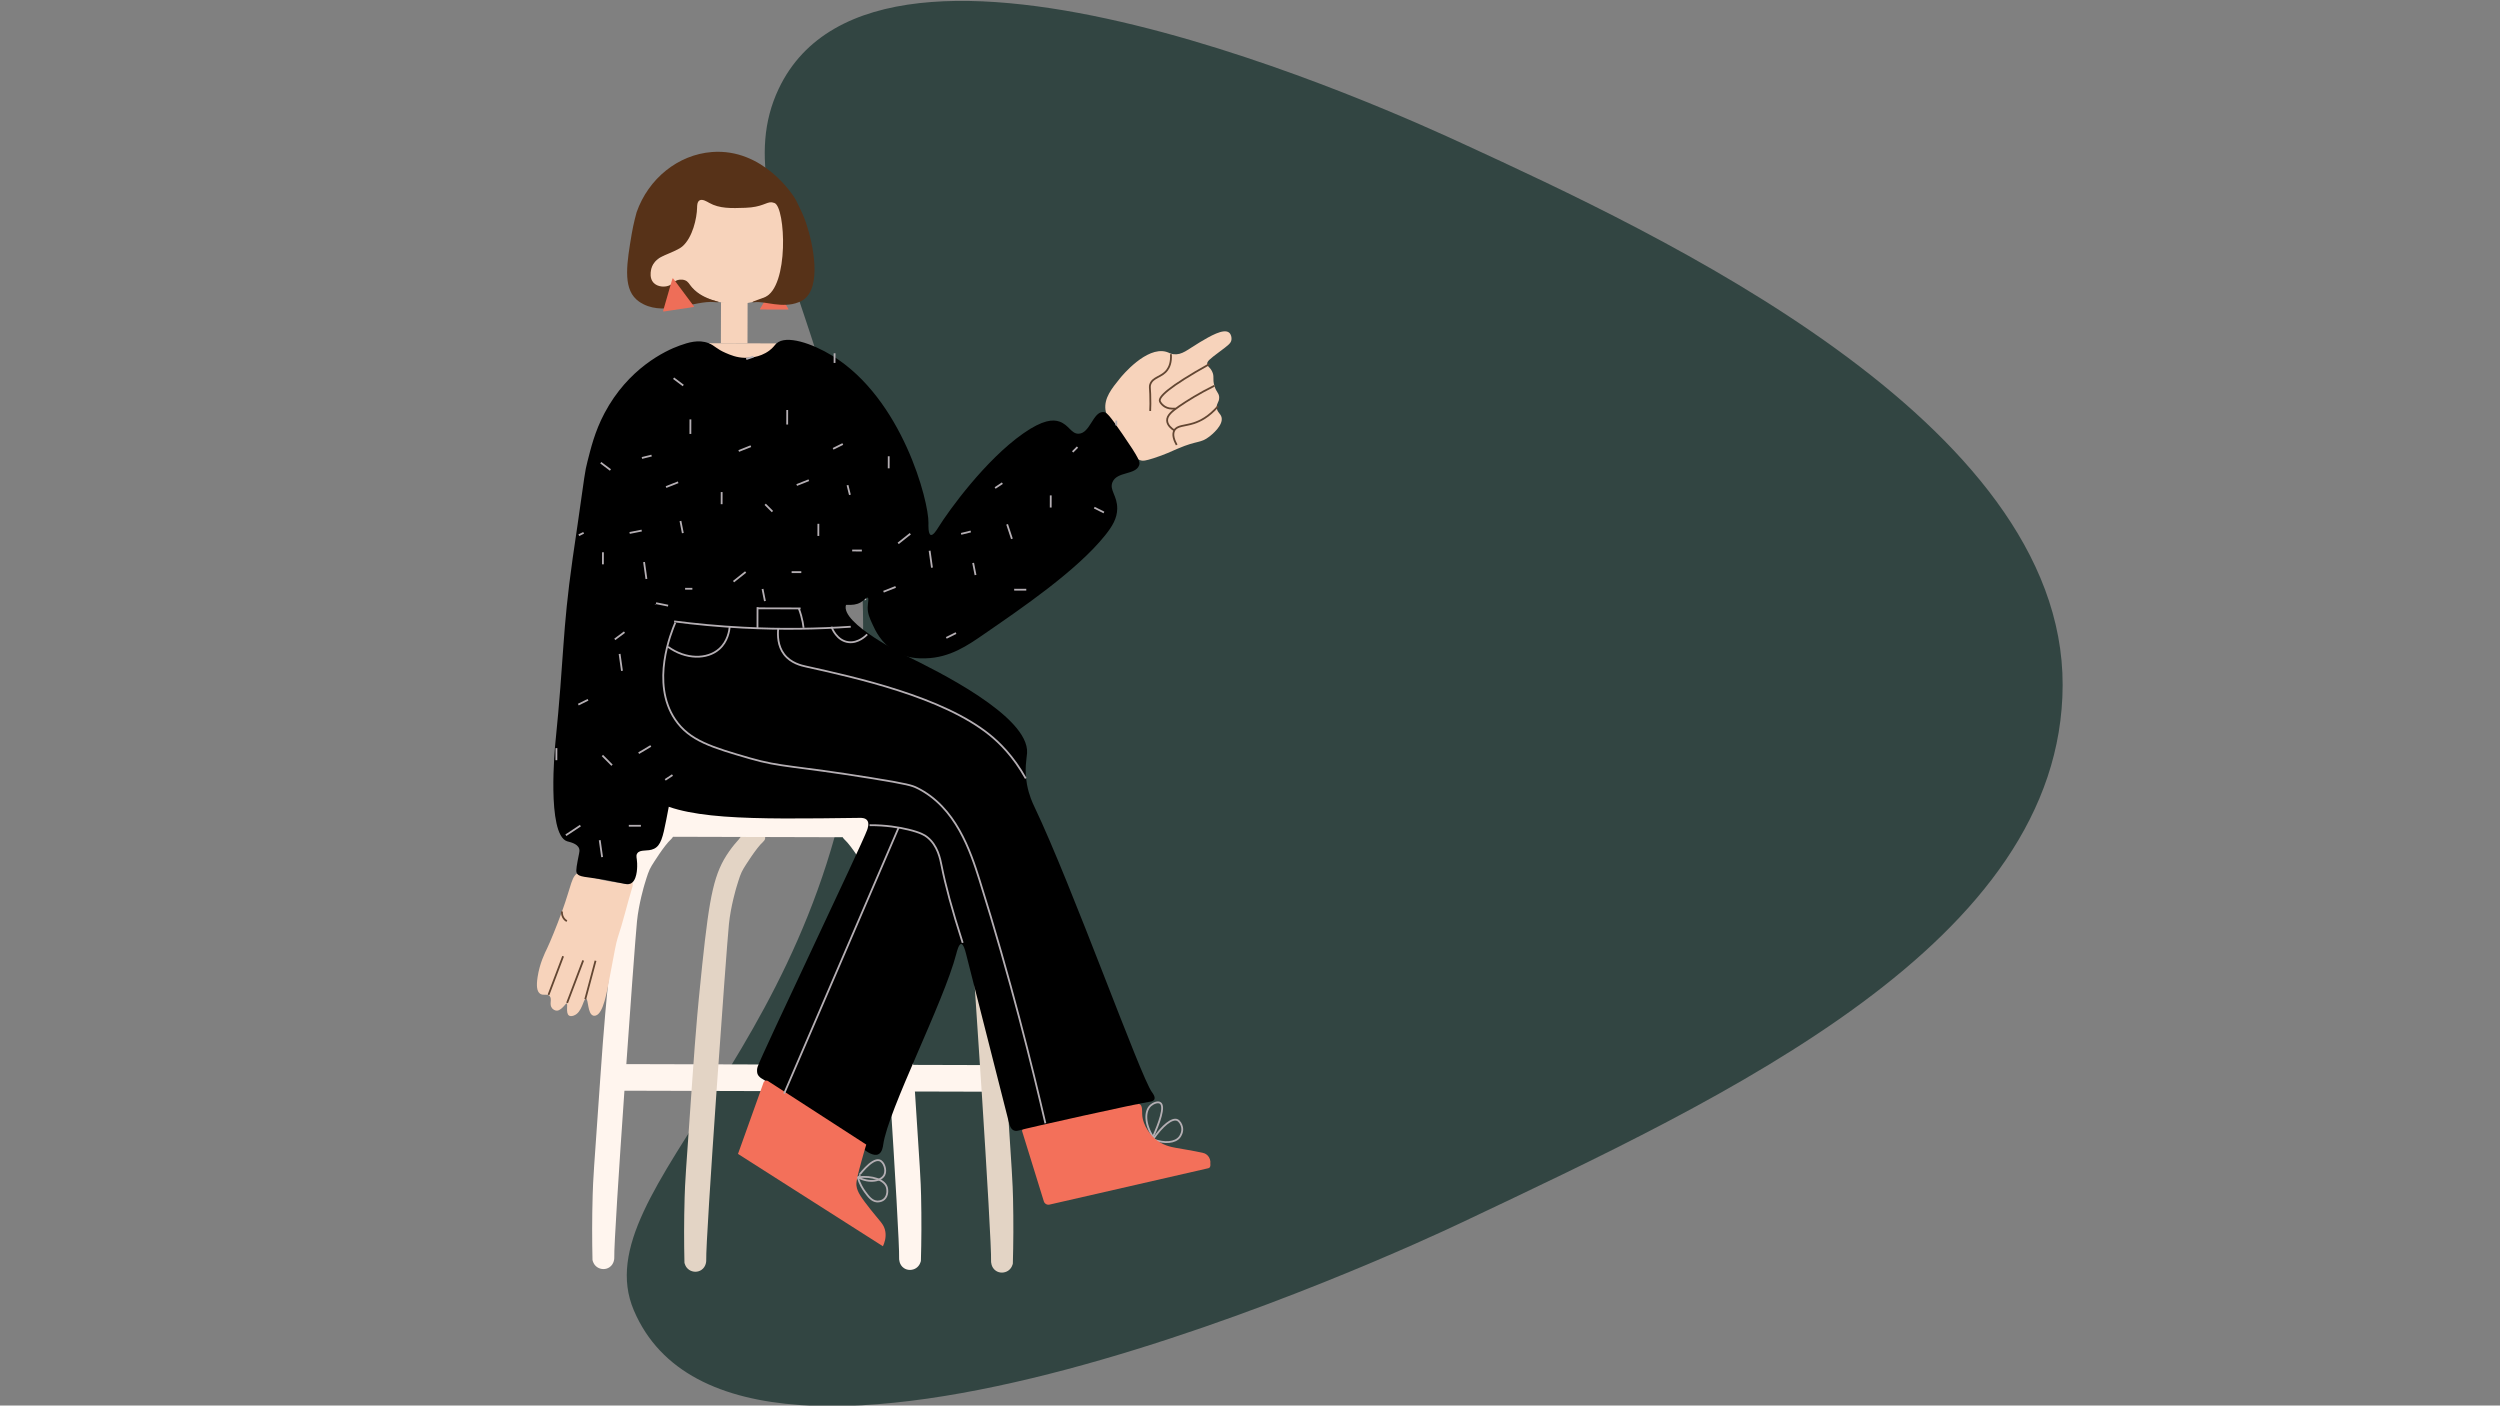<?xml version="1.0" encoding="utf-8"?>
<!-- Generator: Adobe Illustrator 23.0.1, SVG Export Plug-In . SVG Version: 6.00 Build 0)  -->
<svg version="1.1" xmlns="http://www.w3.org/2000/svg" xmlns:xlink="http://www.w3.org/1999/xlink" x="0px" y="0px"
	 viewBox="0 0 1366 768" style="enable-background:new 0 0 1366 768;" xml:space="preserve">
<rect x="0" y="0" width="1366" height="768" fill="#808080" stroke="none"/>
<style type="text/css">
	.st0{fill:#324542;}
	.st1{fill:#FFF5EE;}
	.st2{fill:#E3D4C5;}
	.st3{fill:none;stroke:#B5AFB4;stroke-miterlimit:10;}
	.st4{fill:#F3705A;}
	.st5{fill:#EE6E58;}
	.st6{fill:#F7D3BB;}
	.st7{fill:#573218;}
	.st8{fill:#00305F;}
	.st9{fill:none;stroke:#624632;stroke-miterlimit:10;}
</style>
<g id="Layer_1">
</g>
<g id="Layer_3">
	<g id="Layer_4">
	</g>
	<g>
		<path class="st0" d="M1127.03,374.39c-0.39,140.46-182.84,224.65-329.05,293.93C768.54,682.27,404.15,851.61,346.34,716
			C317.7,648.83,457,570.6,470.56,372.58c11.7-170.88-78.93-252.62-45.09-324.05c55.32-116.74,339,13.93,374.14,30.12
			C905.37,127.37,1127.43,229.82,1127.03,374.39z"/>
		<g>
			<path class="st1" d="M541.95,596.51l-204.51-0.56c-3.02-0.01-5.49-2.49-5.48-5.52l0.01-3.54c0.01-3.02,2.49-5.49,5.52-5.48
				l204.51,0.56c3.02,0.01,5.49,2.49,5.48,5.52l-0.01,3.54C547.45,594.05,544.97,596.52,541.95,596.51z"/>
			<path class="st2" d="M516.39,453.65c-0.7,0.05-2.64,0.18-4.21,1.74c-0.61,0.6-1.7,1.52-1.6,2.84c0.08,1.05,0.89,1.78,1.16,2.02
				c3.82,3.49,10.02,13.72,10.54,14.57c1.59,2.62,2.37,5.27,3.94,10.59c0,0,2.98,10.1,3.91,19.84
				c1.31,13.65,11.86,172.35,11.39,183.81c-0.01,0.19-0.08,3.47,2.63,5.3c2.05,1.38,4.7,1.25,6.61,0.02
				c2.05-1.33,2.56-3.5,2.66-3.96c0.31-10.83,0.4-22.78,0.1-35.7c-0.19-8.24-0.43-12.16-3.79-63.47
				c-1.04-15.87-1.58-24.04-2.55-35.7c-0.28-3.41-1.12-13.37-2.57-27.77c-3.87-38.56-6.21-50.42-14.37-62.18
				c-2.13-3.07-4.11-5.35-5.27-6.63C524.78,458.66,521.34,453.31,516.39,453.65z"/>
			<path class="st2" d="M412.32,453.36c0.7,0.05,2.64,0.19,4.2,1.76c0.6,0.61,1.69,1.53,1.58,2.85c-0.08,1.04-0.9,1.77-1.17,2.02
				c-3.84,3.47-10.1,13.66-10.62,14.51c-1.6,2.61-2.4,5.26-4,10.57c0,0-3.04,10.09-4.02,19.82
				c-1.38,13.64-12.81,172.28-12.41,183.74c0.01,0.19,0.07,3.47-2.66,5.28c-2.06,1.37-4.71,1.23-6.61-0.02
				c-2.05-1.34-2.54-3.51-2.63-3.97c-0.25-10.83-0.28-22.78,0.1-35.7c0.24-8.23,0.5-12.16,4.14-63.45
				c1.13-15.86,1.71-24.03,2.74-35.69c0.3-3.41,1.2-13.36,2.72-27.76c4.08-38.54,6.49-50.38,14.71-62.1
				c2.14-3.05,4.14-5.32,5.31-6.6C403.9,458.33,407.37,453,412.32,453.36z"/>
			<path class="st1" d="M362.08,451.9c0.7,0.05,2.64,0.19,4.2,1.76c0.6,0.61,1.69,1.53,1.58,2.85c-0.08,1.04-0.9,1.77-1.17,2.02
				c-3.84,3.47-10.09,13.66-10.62,14.51c-1.6,2.61-2.4,5.26-4,10.57c0,0-3.04,10.09-4.02,19.82
				c-1.38,13.64-12.81,172.28-12.41,183.74c0.01,0.19,0.07,3.47-2.66,5.28c-2.06,1.37-4.71,1.23-6.61-0.02
				c-2.05-1.34-2.54-3.51-2.63-3.97c-0.25-10.83-0.28-22.78,0.1-35.7c0.24-8.23,0.5-12.16,4.14-63.45
				c1.13-15.86,1.71-24.03,2.74-35.69c0.3-3.41,1.2-13.36,2.72-27.76c4.08-38.54,6.49-50.38,14.71-62.1
				c2.14-3.05,4.14-5.32,5.31-6.6C353.66,456.87,357.13,451.54,362.08,451.9z"/>
			<path class="st1" d="M528.41,457.65l-174.69-0.48c-5.22-0.01-9.49-4.3-9.47-9.53l0.02-8.1c0.01-5.22,4.3-9.49,9.53-9.47
				l174.69,0.48c5.22,0.01,9.49,4.3,9.47,9.53l-0.02,8.1C537.93,453.4,533.64,457.66,528.41,457.65z"/>
			<path class="st1" d="M466.15,452.19c-0.7,0.05-2.64,0.18-4.21,1.74c-0.61,0.6-1.7,1.52-1.6,2.84c0.08,1.05,0.89,1.78,1.16,2.02
				c3.82,3.49,10.02,13.72,10.54,14.57c1.59,2.62,2.37,5.27,3.94,10.59c0,0,2.98,10.1,3.91,19.84
				c1.31,13.65,11.86,172.35,11.39,183.81c-0.01,0.19-0.08,3.47,2.63,5.3c2.05,1.38,4.7,1.25,6.61,0.02
				c2.05-1.33,2.56-3.5,2.66-3.96c0.31-10.83,0.4-22.78,0.1-35.7c-0.19-8.24-0.43-12.16-3.79-63.47
				c-1.04-15.87-1.58-24.04-2.55-35.7c-0.28-3.41-1.12-13.37-2.57-27.77c-3.87-38.56-6.21-50.42-14.37-62.18
				c-2.13-3.07-4.11-5.35-5.27-6.63C474.54,457.2,471.1,451.85,466.15,452.19z"/>
		</g>
		<g>
			<path class="st3" d="M630.01,621.21c-4.63-7.09-4.64-14.2-1.27-17.19c1.39-1.23,3.95-2.3,5.29-1.31
				C636.67,604.66,633.38,613.63,630.01,621.21z"/>
			<path class="st3" d="M630.01,622.53c5.08-7.51,10.41-11.78,13.25-10.54c1.27,0.56,2.32,2.34,2.63,3.97
				c0.49,2.58-0.89,4.69-1.34,5.28C642.21,624.38,636.29,625.03,630.01,622.53z"/>
			<path class="st4" d="M660.27,638.31c-28.94,6.63-57.87,13.25-86.81,19.88c-1.35,0.31-2.71-0.47-3.12-1.8
				c-3.94-12.74-7.88-25.47-11.83-38.21c-0.36-1.17,1.09-1.83,1.29-2.12c3.34-4.68,8-6.46,32.56-10.16
				c33.83-5.08,27.59-2.09,29.09-2.56c0.16-0.05,0.76-0.25,1.32,0c1.47,0.67,1.28,3.8,1.31,5.29c0.15,6.91,5.78,12.51,6.57,13.24
				c4.24,3.91,9.22,4.83,11.88,5.32c1.74,0.32,9.77,1.63,14.54,2.68c0.46,0.1,1.63,0.38,2.64,1.33c1.24,1.17,1.87,3.01,1.62,4.68
				C661.35,635.89,661.68,637.98,660.27,638.31z"/>
			<path d="M629.42,596.75c0.32,0.44,2,2.55,1.31,3.97c-0.53,1.07-2.18,1.25-2.65,1.31c-6.16,0.79-66.9,14.31-71.44,15.67
				c-0.34,0.1-1.49,0.47-2.64-0.01c-1.69-0.7-2.34-2.81-2.63-3.97c-21.71-85.27-23.54-92.61-23.54-92.62
				c-0.54-2.17-1.46-5.29-2.63-5.3c-1.33,0-2.33,4-2.66,5.28c-6.87,26.59-37.32,85.45-39.95,104.34c-0.14,1.01-0.53,4.25-2.66,5.28
				c-2.66,1.28-6.5-1.61-7.93-2.67c-7.76-5.74-50.55-35.83-55.42-38.5c-0.42-0.23-1.95-1.02-2.64-2.65c0,0-0.7-1.66,0.01-3.97
				c1.76-5.7,57.09-121.56,59.85-129.41c0.33-0.94,1.29-3.66,0.01-5.29c-1.08-1.38-3.26-1.34-3.96-1.33
				c-60.33,0.8-98.85,1.31-116.31-12.22c-25.06-19.41-22.3-79.71,2.94-105.76c0.51-0.53,0.97-0.97,1.33-1.32
				c0.73,0.01,3.29,0.04,6.51,0.01c0,0,87.03-0.85,95.29,0.27c0.59,0.08,2.19,0.3,2.64,1.33c0.27,0.61,0.02,1.24,0,1.32
				c-3.25,10.13,32.98,27.86,32.98,27.86c16.17,7.91,67.18,32.87,65.96,53.07c-0.17,2.89-1.6,8.73-0.05,17.19
				c1.11,6.03,3.17,10.32,3.93,11.91C585.9,484.2,623.19,588.36,629.42,596.75z"/>
			<path class="st3" d="M468.65,643.24c6.72,3.52,12.96,1.95,14.55-1.28c1.31-2.65-0.17-7.15-2.62-7.94
				C476.16,632.6,468.62,643.22,468.65,643.24c0.01,0.01,0.63-0.62,1.33-1.32"/>
			<path class="st3" d="M468.65,643.24c1.14,3.72,2.78,6.35,3.94,7.94c1.91,2.6,3.74,5.1,6.6,5.31c0.28,0.02,2.39,0.14,3.97-1.31
				c1.97-1.82,1.89-4.98,1.34-6.61C483.19,644.69,476.8,642.32,468.65,643.24z"/>
			<path class="st4" d="M482.43,680.96c-26.4-16.82-52.79-33.64-79.19-50.46c4.65-12.99,9.3-25.99,13.95-38.98
				c0.36-1,1.56-1.41,2.45-0.83l53.68,34.72c-0.66,2.15-1.61,5.35-2.67,9.25c-1.98,7.26-2.96,10.94-2.68,13.21
				c0.45,3.68,2.93,6.87,7.9,13.24c4.76,6.11,7.28,7.8,7.9,11.92C484.26,676.29,483.28,679.13,482.43,680.96z"/>
			<path class="st5" d="M423.23,155.93l7.55,12.91c0.08,0.13-0.02,0.3-0.17,0.3l-15.17-0.04c-0.15,0-0.25-0.17-0.17-0.3l7.62-12.87
				C422.96,155.8,423.15,155.8,423.23,155.93z"/>
			<path class="st6" d="M436.34,132.81c0.11,14.07-9.73,26.58-21.24,31.01c-11.77,4.53-28.24,1.78-35.68-5.39
				c-1.13-1.09-6.64-6.69-9.24-5.31c-0.48,0.25-0.51,0.56-1.33,1.32c-0.29,0.27-2.5,2.29-5.3,2.63c-2.79,0.33-6.41-0.99-7.92-3.99
				c-1.39-2.75-0.34-5.61,0.02-6.61c0.75-2.06,2.05-3.36,2.66-3.96c1.6-1.57,3.23-2.28,3.58-2.45c4.76-2.27,7.26-16.57,9.71-22.64
				c4.21-10.41,16.78-17.61,27.15-18.44C415.77,97.63,436.19,112.68,436.34,132.81z"/>
			<path class="st7" d="M435.09,109.66c2.34,4.75,4.05,8.35,5.26,11.91c4.04,11.89,8.81,35.27-1.44,42.3
				c-0.91,0.63-1.65,0.92-2.65,1.31c-8.81,3.49-18.47-0.76-23.8-0.07c-0.33,0.04-1.28,0.16-1.32,0c-0.11-0.4,5.09-1.99,6.62-2.63
				c13.51-5.63,11.48-49.27,5.43-51.55c-0.8-0.3-1.65-0.4-1.65-0.4c-2.9-0.16-5.13,2.69-14.22,3.01c-7.83,0.27-14.15,0.49-19.82-2.7
				c-1.25-0.7-3.73-2.28-5.28-1.34c-1.33,0.8-1.32,3.04-1.33,3.96c-0.11,5.74-2.45,16.3-7.99,21.13c-1.86,1.62-4.97,2.84-10.59,5.26
				c-0.86,0.37-2.48,1.05-3.97,2.63c-0.5,0.53-2.19,2.36-2.66,5.28c-0.18,1.11-0.7,4.33,1.3,6.61c2.23,2.54,6.62,2.78,9.25,1.35
				c1.61-0.88,1.91-2.02,3.97-2.63c0.43-0.13,2.18-0.62,3.97,0.01c1.9,0.67,2.34,2.07,3.96,3.98c3.56,4.2,8.66,5.95,10.56,6.64
				c2.04,0.74,4.01,1.1,3.96,1.33c-0.04,0.24-2.19,0.03-2.64-0.01c-9.88-0.86-26.06,7.4-38.35,1.22c-0.86-0.43-2.35-1.2-3.96-2.66
				c-7.53-6.82-5.07-20.57-2.55-35.7c0.99-5.92,2.68-11.89,2.68-11.89c6.47-18.47,22.69-31.48,41.08-32.94
				C417.01,80.85,433.68,106.8,435.09,109.66z"/>
			<path class="st5" d="M367.39,152.3c-1.69,5.86-3.38,11.72-5.07,17.58c-0.05,0.19,0.11,0.37,0.3,0.34
				c5.44-0.82,10.89-1.64,16.33-2.47c0.2-0.03,0.3-0.27,0.18-0.43l-11.27-15.11C367.73,152.04,367.45,152.09,367.39,152.3z"/>
			<path class="st7" d="M390.17,95"/>
			<path class="st7" d="M430.94,175.76"/>
			
				<rect x="393.92" y="165.1" transform="matrix(1 2.758472e-03 -2.758472e-03 1 0.488 -1.106)" class="st6" width="14.54" height="22.48"/>
			<path class="st6" d="M415.73,195.55c-3.69,1.56-7.02,1.42-9.97,1.29c-2.71-0.12-6.78-0.33-11.13-2.67
				c-3.82-2.05-6.11-4.8-7.35-6.63l37.02,0.1C423.33,189.41,420.81,193.4,415.73,195.55z"/>
			<path class="st6" d="M604.01,223.84c-0.76-6.37,3.4-11.51,7.98-17.17c1.18-1.46,14.38-17.39,25.16-14.47
				c1.79,0.49,2.03,1.08,3.96,1.33c4.79,0.61,7.7-2.5,14.56-6.57c5.31-3.15,12.86-7.65,15.88-5.24c1.18,0.94,1.49,2.74,1.31,3.97
				c-0.28,1.91-1.74,2.93-6.63,6.59c-5.39,4.04-6.68,5.11-6.63,6.59c0.05,1.48,1.38,1.5,2.63,3.97c1.49,2.95,0.15,4,1.3,7.94
				c1.11,3.78,2.7,3.98,2.63,6.62c-0.07,2.5-1.51,2.96-1.34,5.28c0.19,2.62,2.1,3.22,2.63,5.3c1.12,4.41-5.47,9.66-6.64,10.56
				c-4.97,3.83-6.34,1.91-17.21,6.56c-3.46,1.48-7.09,3.28-13.24,5.25c-4.71,1.51-5.77,1.47-6.61,1.3
				c-4.15-0.8-5.42-5.02-10.54-13.25C606.56,227.7,604.51,228.05,604.01,223.84z"/>
			<path class="st6" d="M316.4,476.89c-4.15,1.11-4,6.54-9.31,21.13c-3.09,8.48-6.53,16.75-7.99,19.81
				c-1.53,3.21-4.17,8.45-5.33,15.85c-0.78,4.94-0.45,8.01,1.3,9.26c1.8,1.29,3.96-0.15,5.28,1.34c1.51,1.7-0.48,4.45,1.3,6.61
				c0.58,0.7,1.59,1.35,2.64,1.33c1.57-0.04,3-1.58,3.97-2.63c0.8-0.87,1.04-1.39,1.33-1.32c0.87,0.23-0.64,5.3,1.3,6.61
				c0.91,0.62,2.22,0.16,2.64,0.01c4.62-1.63,5.24-9.4,6.64-9.24c1.42,0.16,0.79,8.28,3.94,9.27c0.56,0.18,1.05,0.07,1.32,0
				c4.26-1.1,6.16-12.62,7.99-22.45c2.19-11.75,3.28-17.62,4.02-19.82c3.06-9.12,5.21-18.53,8.01-27.74
				c0.16-0.54,0.65-2.13,0.01-2.64c-0.42-0.33-1.14-0.07-1.32,0c-2.75,0.95-10.95-0.66-14.54-1.36
				C320.18,479.05,319.64,476.03,316.4,476.89z"/>
			<path class="st6" d="M308.26,550.91"/>
			<path class="st6" d="M301.66,549.57"/>
			<path class="st8" d="M466.2,333.19"/>
			<path class="st9" d="M639.79,193.52c0.3,4.52-0.92,7.1-2.01,8.59c-3.01,4.12-7.84,3.78-9.28,7.91c-0.39,1.13-0.17,1.56-0.01,5.29
				c0.17,3.97,0.08,7.18-0.03,9.25"/>
			<path class="st9" d="M660.93,198.87c-22.8,12.75-28.02,18.14-27.16,20.42c0.43,1.14,2.63,3.97,6.6,3.98c0.53,0,2.64,0.01,1.32,0"
				/>
			<path class="st9" d="M663.54,210.78c-8.4,4.15-14.78,8.15-19.2,11.19c-3.88,2.66-6.8,4.99-6.63,7.91
				c0.14,2.53,2.52,4.38,3.95,5.3"/>
			<path class="st9" d="M665.49,222.02c-4.96,5.71-9.73,8.1-13.25,9.22c-4.92,1.57-9.04,1.17-10.59,3.94
				c-1.31,2.35,0.01,5.6,1.3,7.94"/>
			<path class="st9" d="M307.09,498.02c-0.06,0.48-0.16,1.87,0.65,3.31c0.65,1.14,1.54,1.74,1.98,1.99"/>
			<path class="st9" d="M307.68,522.48c-2.66,7.04-5.33,14.09-7.99,21.13"/>
			<path class="st9" d="M318.66,524.77c-2.93,7.74-5.87,15.49-8.8,23.23"/>
			<path class="st9" d="M325.4,524.94c-1.87,7-3.74,14-5.61,21.01"/>
			<line class="st3" x1="359.95" y1="266.13" x2="357.79" y2="330.25"/>
			<line class="st3" x1="462.4" y1="272.36" x2="472.83" y2="327.92"/>
			<line class="st3" x1="315.74" y1="476.23" x2="343.49" y2="482.92"/>
			<path d="M387.27,187.54c3.32,1.32,4.07,3.08,9.24,5.31c2.61,1.13,5.98,2.58,10.57,2.67c1.66,0.03,7.82,0.07,13.23-3.93
				c2.31-1.71,2.88-2.97,3.98-3.96c5.3-4.77,19.42-0.02,30.39,6.69c38.42,23.49,52.85,79.8,52.63,91.37
				c-0.02,1.05-0.24,6.18,1.3,6.61c1.32,0.37,3.29-2.86,3.98-3.96c6.04-9.72,25.86-37,46.42-51.44c10.96-7.69,16.43-7.74,19.85-6.56
				c5.25,1.82,6.46,6.81,10.56,6.64c6.19-0.26,7.74-11.8,13.25-11.86c1.89-0.02,3.25,1.32,10.54,11.93
				c9.33,13.56,9.88,15.4,9.21,17.21c-2,5.38-12.1,3.24-14.57,9.21c-1.8,4.34,2.73,7.4,2.6,14.55c-0.09,5.18-2.58,9.46-6.65,14.53
				c-15.53,19.35-45.82,39.94-66.26,54.03c-8.77,6.05-18.47,12.79-31.77,13.13c-3.58,0.09-10.41,0.18-17.18-4.01
				c-7.25-4.49-10.41-11.41-11.86-14.58c-1.57-3.44-2.69-5.87-2.62-9.26c0.05-2.67,0.81-4.85,0.01-5.29
				c-0.69-0.38-1.74,1.38-3.97,2.63c-2.38,1.33-4.7,1.31-6.61,1.3c-33.46-0.17-93.62,1.39-103.13-0.28
				c-0.45-0.08-2.47-0.46-2.64-0.01c-0.15,0.39,1.12,1.19,1.32,1.33c5.12,3.47,7.11,40.33,7.78,49.71
				c0.56,7.78,0.92,8.74,1.29,16.42c0.75,15.66,0.1,24.22-0.07,26.44c-0.39,5.01-1.6,11.27-4.03,23.79
				c-1.88,9.66-3.01,14.06-6.65,15.85c-3.56,1.74-7.67,0.07-9.26,2.62c-0.81,1.3-0.12,2.33-0.01,5.29
				c0.04,1.15,0.29,7.98-2.67,10.57c-2.15,1.88-4.72,0.4-14.54-1.36c-10.87-1.95-14.84-1.41-15.85-4.01
				c-0.5-1.28,0.12-4.38,1.35-10.57c0.16-0.82,0.34-1.67,0.01-2.64c-0.99-2.86-5.3-3.56-6.6-3.98c-11.3-3.73-6.46-52.9-6.46-52.9
				c5.07-50,3.69-60.46,9.54-101.78c0.78-5.5,0.92-6.15,2.7-18.5c3.9-27.09,3.89-28.6,5.38-34.36c1.78-6.85,3.86-16.11,9.33-26.42
				c12.91-24.35,32.99-34.03,41.09-36.91C375.9,187.22,381.62,185.29,387.27,187.54z"/>
			<line class="st3" x1="327.69" y1="459.08" x2="328.99" y2="468.33"/>
			<line class="st3" x1="343.58" y1="451.19" x2="350.19" y2="451.2"/>
			<line class="st3" x1="309.19" y1="456.38" x2="317.13" y2="451.11"/>
			<line class="st3" x1="304.03" y1="408.77" x2="304.01" y2="415.38"/>
			<line class="st3" x1="329.14" y1="412.8" x2="334.41" y2="418.11"/>
			<line class="st3" x1="348.97" y1="411.54" x2="355.6" y2="407.59"/>
			<line class="st3" x1="363.48" y1="426.12" x2="367.45" y2="423.49"/>
			<line class="st3" x1="315.99" y1="385" x2="321.29" y2="382.37"/>
			<line class="st3" x1="338.55" y1="357.3" x2="339.84" y2="366.56"/>
			<line class="st3" x1="335.92" y1="349.36" x2="341.22" y2="345.41"/>
			<line class="st3" x1="318.9" y1="291.14" x2="316.25" y2="292.45"/>
			<line class="st3" x1="329.45" y1="301.75" x2="329.43" y2="308.36"/>
			<line class="st3" x1="351.91" y1="307.1" x2="353.2" y2="316.35"/>
			<line class="st3" x1="358.46" y1="329.59" x2="365.06" y2="330.93"/>
			<line class="st3" x1="344.02" y1="291.21" x2="350.63" y2="289.9"/>
			<line class="st3" x1="328.26" y1="252.82" x2="333.54" y2="256.8"/>
			<line class="st3" x1="350.74" y1="250.24" x2="356.03" y2="248.93"/>
			<line class="st3" x1="370.54" y1="263.52" x2="363.92" y2="266.14"/>
			<line class="st3" x1="371.8" y1="284.67" x2="373.1" y2="291.29"/>
			<line class="st3" x1="374.34" y1="321.7" x2="378.31" y2="321.71"/>
			<line class="st3" x1="400.8" y1="317.81" x2="407.42" y2="312.54"/>
			<line class="st3" x1="394.32" y1="268.87" x2="394.3" y2="275.48"/>
			<line class="st3" x1="368.05" y1="206.66" x2="373.33" y2="210.64"/>
			<line class="st3" x1="377.24" y1="229.16" x2="377.22" y2="237.09"/>
			<line class="st3" x1="403.64" y1="246.42" x2="410.26" y2="243.79"/>
			<line class="st3" x1="416.65" y1="321.82" x2="417.96" y2="328.43"/>
			<line class="st3" x1="432.54" y1="312.61" x2="437.83" y2="312.62"/>
			<line class="st3" x1="463.08" y1="265.09" x2="464.39" y2="270.39"/>
			<line class="st3" x1="447.16" y1="286.2" x2="447.14" y2="292.82"/>
			<line class="st3" x1="465.63" y1="300.8" x2="470.92" y2="300.81"/>
			<line class="st3" x1="418.1" y1="275.55" x2="422.06" y2="279.52"/>
			<line class="st3" x1="435.32" y1="265.02" x2="441.94" y2="262.39"/>
			<line class="st3" x1="430.14" y1="224.02" x2="430.12" y2="231.95"/>
			<line class="st3" x1="455.2" y1="245.24" x2="460.5" y2="242.61"/>
			<line class="st3" x1="485.6" y1="249.29" x2="485.58" y2="255.9"/>
			<line class="st3" x1="490.76" y1="296.9" x2="497.39" y2="291.63"/>
			<line class="st3" x1="482.75" y1="323.32" x2="489.37" y2="320.7"/>
			<line class="st3" x1="507.94" y1="300.92" x2="509.23" y2="310.17"/>
			<line class="st3" x1="517.06" y1="348.54" x2="522.36" y2="345.91"/>
			<line class="st3" x1="531.72" y1="307.59" x2="533.02" y2="314.21"/>
			<line class="st3" x1="525.15" y1="291.71" x2="530.44" y2="290.4"/>
			<line class="st3" x1="543.73" y1="266.64" x2="547.7" y2="264.01"/>
			<line class="st3" x1="550.29" y1="286.49" x2="552.91" y2="294.43"/>
			<line class="st3" x1="554.15" y1="322.2" x2="560.76" y2="322.22"/>
			<line class="st3" x1="574.13" y1="270.69" x2="574.11" y2="277.3"/>
			<line class="st3" x1="586.09" y1="246.92" x2="588.74" y2="244.29"/>
			<line class="st3" x1="597.91" y1="277.37" x2="603.19" y2="280.02"/>
			<line class="st3" x1="609.94" y1="229.8" x2="609.93" y2="232.45"/>
			<line class="st3" x1="456.01" y1="193.02" x2="456" y2="198.31"/>
			<line class="st3" x1="407.74" y1="196.19" x2="411.71" y2="194.88"/>
			<path class="st3" d="M413.91,331.73c-0.01,3.97-0.02,7.93-0.03,11.9"/>
			<line class="st3" x1="413.98" y1="332.39" x2="437.45" y2="332.45"/>
			<path class="st3" d="M439.07,343.03c-0.23-1.97-0.63-4.21-1.3-6.61c-0.4-1.44-0.85-2.76-1.31-3.97"/>
			<path class="st3" d="M368.34,339.53c11.77,1.52,24.35,2.72,37.67,3.41c21.34,1.1,41.07,0.72,58.84-0.5"/>
			<path class="st3" d="M365,353.41c9.67,7.02,21.41,7.06,28.03,1.16c4.59-4.08,5.49-9.91,5.71-12.31"/>
			<path class="st3" d="M454.28,342.45c0.24,0.67,2.92,7.72,9.43,8.43c5.32,0.58,9.38-3.48,10.11-4.23"/>
			<path class="st3" d="M425.19,343.66c-0.31,3.48-0.28,9.27,3.27,13.89c3.73,4.87,9.57,6.13,11.88,6.64
				c27.19,6.03,74.71,16.56,100.38,37.3c5.25,4.24,12.89,11.57,19.77,23.85"/>
			<path class="st3" d="M369,340.2c-2.25,5.24-13.58,32.84-0.15,52.89c7.83,11.67,20.38,15.31,40.93,21.27
				c16.89,4.89,23.6,3.91,66.08,10.76c20.17,3.25,22.52,4.1,25.11,5.36c21.3,10.39,29.33,34.76,34.24,50.34
				c16.92,53.78,29.11,103.33,35.99,132.97"/>
			<path class="st3" d="M475.13,450.89c9.02-0.07,16.22,1.2,21.14,2.38c6.79,1.64,8.99,3.06,10.29,4.09
				c5.85,4.61,7.19,11.97,7.92,15.65c2.07,10.5,5.64,23.86,11.53,42.16"/>
			<line class="st3" x1="490.99" y1="452.25" x2="428.45" y2="597.52"/>
		</g>
	</g>
</g>
</svg>
